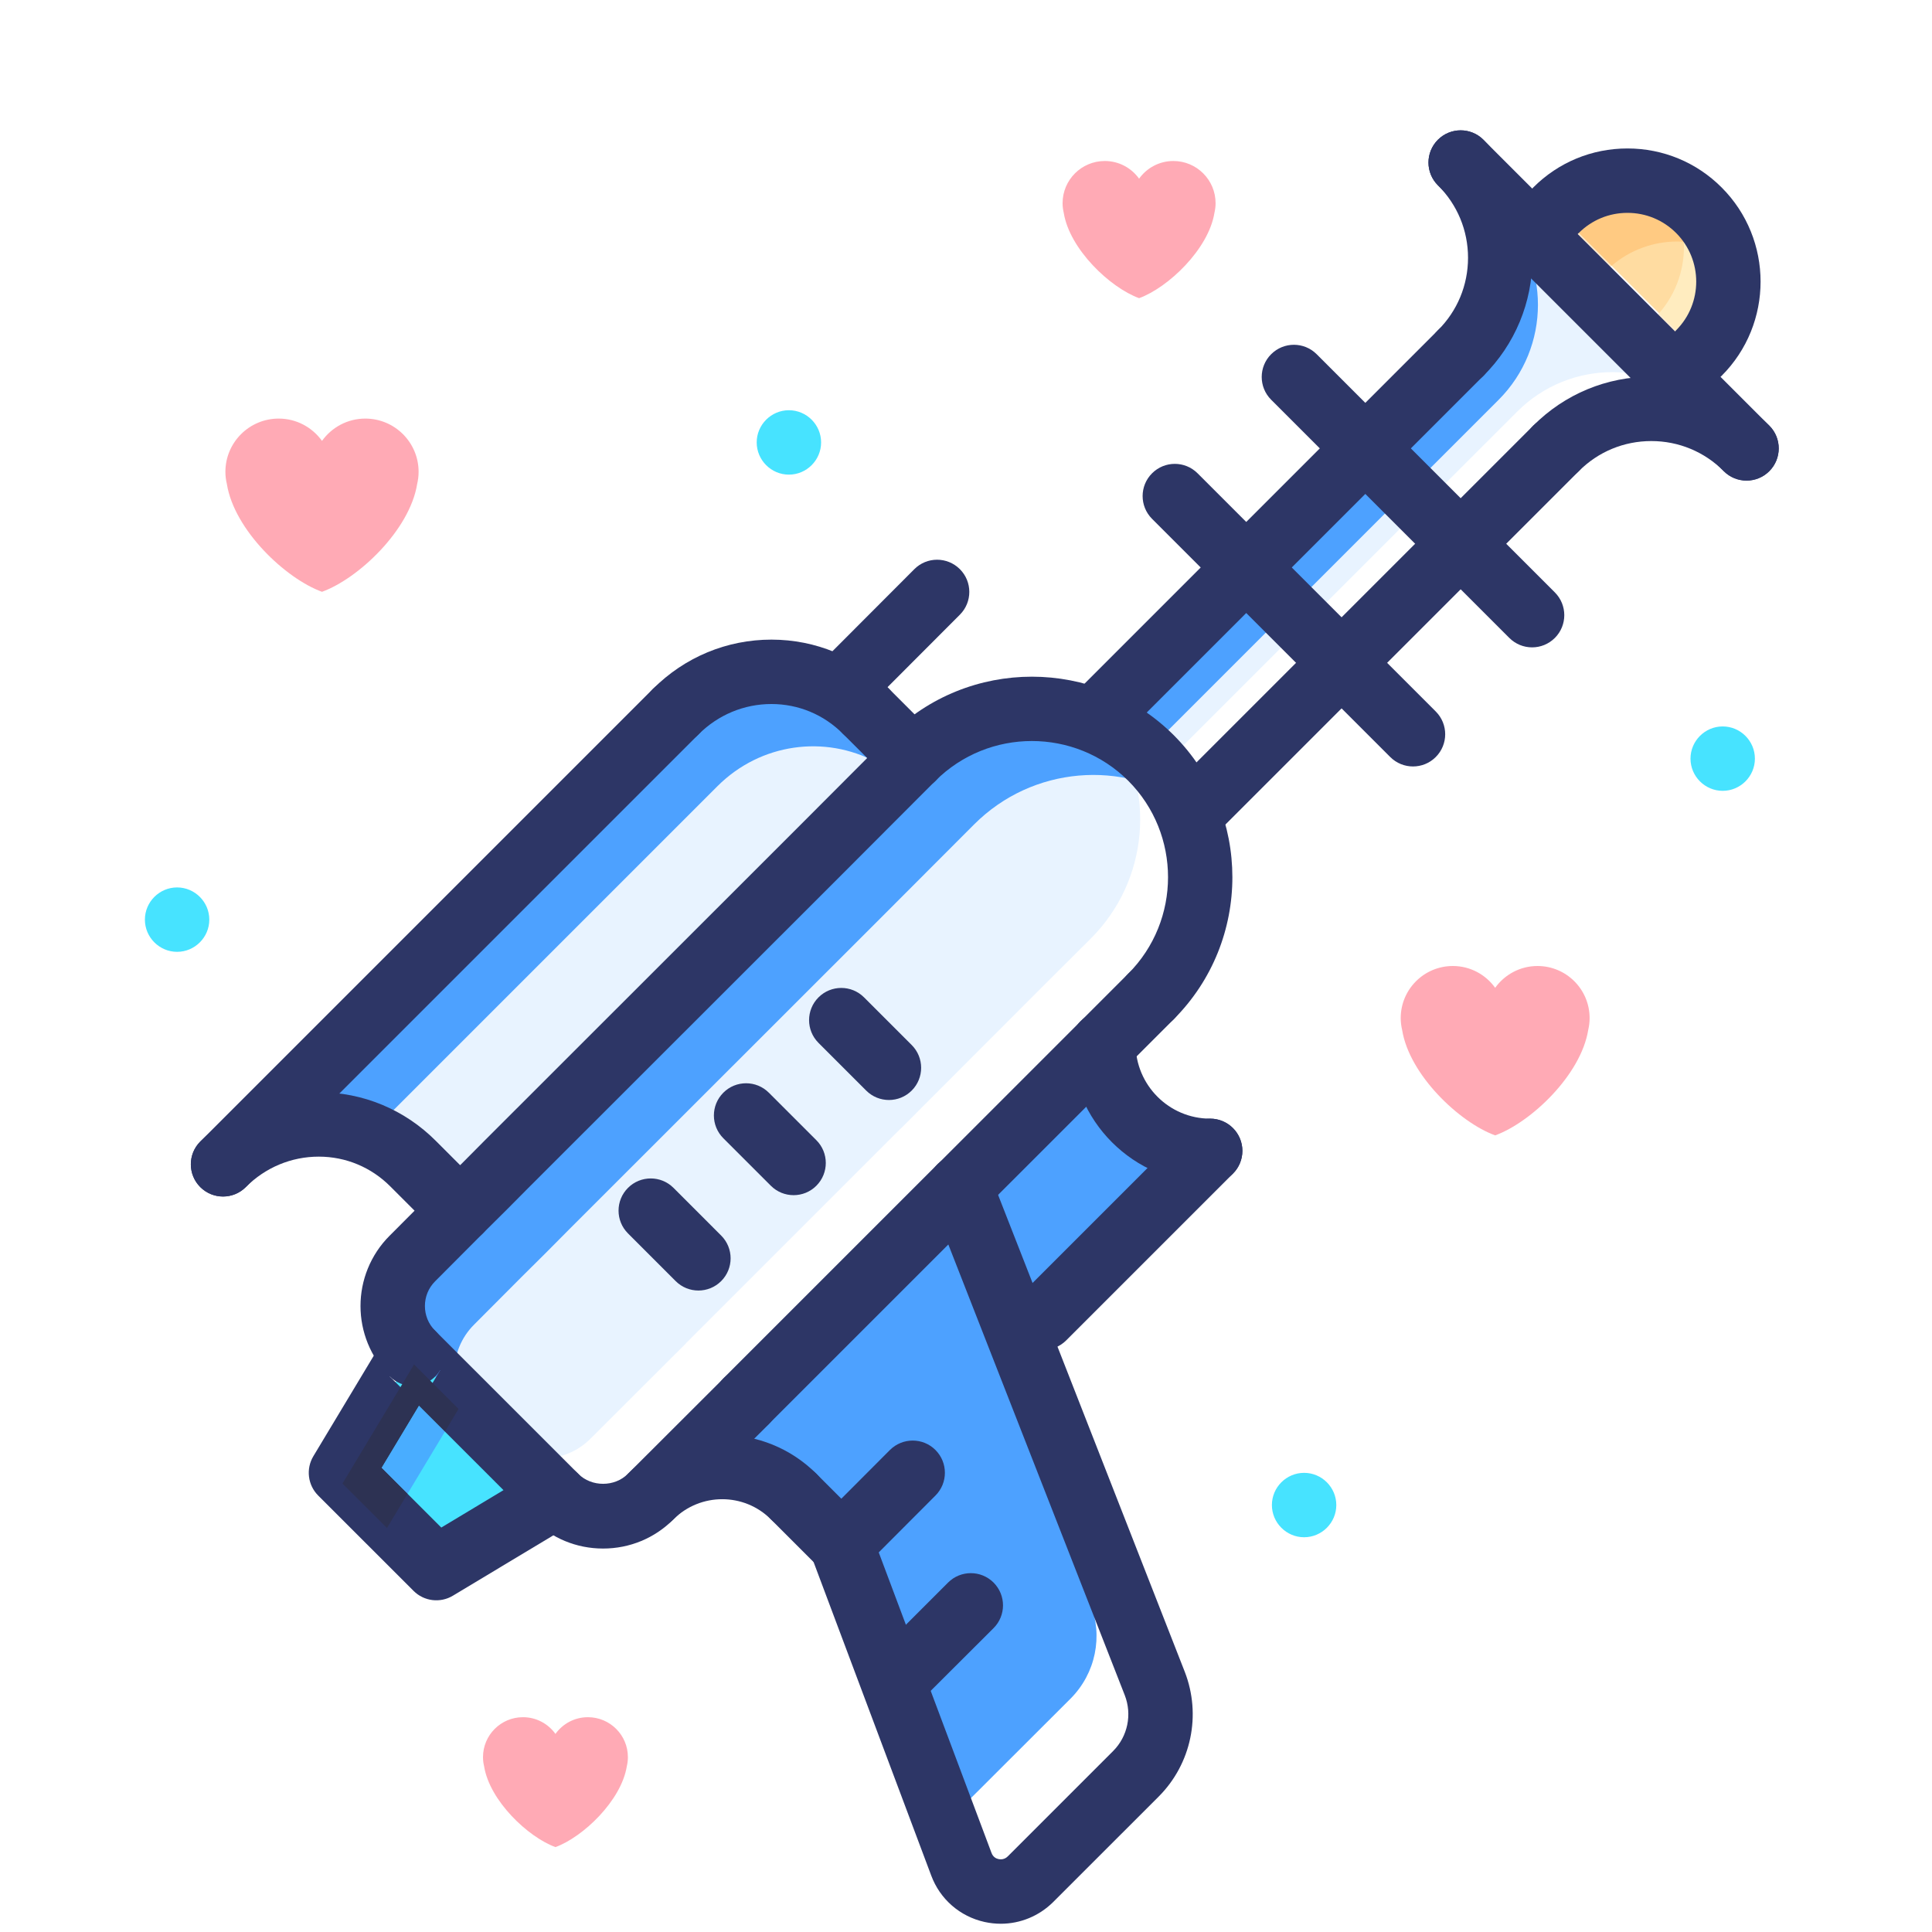 <?xml version="1.0" encoding="UTF-8"?>
<svg width="120px" height="120px" viewBox="0 0 120 120" version="1.1" xmlns="http://www.w3.org/2000/svg" xmlns:xlink="http://www.w3.org/1999/xlink">
    <!-- Generator: Sketch 44.1 (41455) - http://www.bohemiancoding.com/sketch -->
    <title>hireing-culture-02</title>
    <desc>Created with Sketch.</desc>
    <defs></defs>
    <g id="Page" stroke="none" stroke-width="1" fill="none" fill-rule="evenodd">
        <g id="hireing" transform="translate(-660, -1079)">
            <g id="block" transform="translate(0, 860)">
                <rect id="bg" fill="#FFFFFF" x="0" y="0" width="1440" height="848"></rect>
                <g id="r1" transform="translate(135, 219)">
                    <g id="2" transform="translate(410, 0)">
                        <g id="hireing-culture-02" transform="translate(124, 8)">
                            <g id="Plasma-gun">
                                <g id="Page-1">
                                    <g id="Group-122">
                                        <path d="M96.52,5.057 C98.968,7.505 98.968,11.481 96.52,13.929 L87.647,5.057 C90.096,2.608 94.072,2.608 96.52,5.057" id="Fill-2" fill="#FFDCA1"></path>
                                        <path d="M88.338,5.747 C88.217,5.851 88.099,5.96 87.985,6.075 L90.747,8.837 C90.862,8.722 90.979,8.613 91.1,8.509 L88.338,5.747" id="Fill-4" fill="#FFEBCE"></path>
                                        <path d="M92.421,4.238 C90.965,4.238 89.51,4.741 88.338,5.747 L91.1,8.509 C92.272,7.503 93.728,7 95.183,7 C95.318,7 95.452,7.004 95.586,7.013 C95.549,6.265 95.378,5.522 95.073,4.824 C94.235,4.433 93.328,4.238 92.421,4.238 M97.131,6.366 C97.415,6.75 97.65,7.16 97.836,7.586 C97.897,7.615 97.958,7.644 98.019,7.675 C97.783,7.213 97.488,6.771 97.131,6.366" id="Fill-6" fill="#FFCA82"></path>
                                        <path d="M81.725,2.095 C85,5.359 85,10.664 81.725,13.929 L75.803,19.851 L68.406,27.248 L59.533,36.121 L62.494,39.082 L65.455,42.043 L66.93,40.567 L74.328,33.17 L81.725,25.773 L87.647,19.851 C90.911,16.576 96.216,16.576 99.481,19.851 L81.725,2.095 Z" id="Fill-8" fill="#E8F3FF"></path>
                                        <path d="M84.068,16.848 L78.146,22.77 L61.876,39.039 L59.114,36.278 L67.986,27.404 L75.384,20.008 L81.306,14.085 C84.581,10.82 84.581,5.516 81.306,2.252 L84.068,5.013 C87.343,8.278 87.343,13.584 84.068,16.848" id="Fill-10" fill="#4DA1FF"></path>
                                        <path d="M66.167,63.481 L55.809,73.839 L54.396,75.252 L50.671,65.71 L59.533,56.837 C59.533,60.51 62.495,63.481 66.167,63.481" id="Fill-12" fill="#4DA1FF"></path>
                                        <path d="M43.253,87.912 L40.292,84.951 C37.844,82.503 33.878,82.503 31.419,84.951 L37.341,79.039 L37.352,79.019 L50.65,65.72 L62.725,96.565 C63.478,98.501 63.028,100.698 61.553,102.173 L55.003,108.723 C53.653,110.062 51.372,109.57 50.713,107.792 L43.253,87.912 Z" id="Fill-14" fill="#4DA1FF"></path>
                                        <path d="M62.222,102.215 L55.327,109.1 C53.915,110.512 51.508,109.989 50.818,108.127 L49.656,105.009 C49.991,104.873 50.326,104.663 50.608,104.381 L57.503,97.496 C59.052,95.937 59.523,93.625 58.727,91.595 L58.34,90.612 L60.747,89.398 L63.457,96.314 C64.241,98.354 63.771,100.656 62.222,102.215" id="Fill-16" fill="#FFFFFF"></path>
                                        <path d="M62.494,39.082 C66.575,43.173 66.575,49.796 62.494,53.887 L59.533,56.838 L50.671,65.71 L50.65,65.721 L37.351,79.019 L37.341,79.04 L31.419,84.952 C29.787,86.595 27.129,86.595 25.497,84.952 L16.625,76.079 C14.982,74.447 14.982,71.789 16.625,70.157 L19.575,67.196 L21.061,65.721 L22.536,64.235 L41.861,44.921 L47.689,39.082 C51.78,35.001 58.403,35.001 62.494,39.082" id="Fill-18" fill="#E8F3FF"></path>
                                        <path d="M64.804,41.949 C60.734,39.166 55.136,39.584 51.516,43.194 L45.688,49.032 L26.363,68.347 L24.888,69.833 L23.402,71.308 L20.452,74.269 C18.809,75.901 18.809,78.559 20.452,80.191 L17.689,77.429 C16.047,75.797 16.047,73.139 17.689,71.507 L20.64,68.546 L22.126,67.071 L23.601,65.585 L42.926,46.271 L48.754,40.432 C52.845,36.351 59.468,36.351 63.559,40.432 C64.03,40.903 64.448,41.415 64.804,41.949" id="Fill-20" fill="#4DA1FF"></path>
                                        <path d="M99.826,20.333 C96.561,17.058 91.257,17.058 87.993,20.333 L82.07,26.255 L74.674,33.652 L67.276,41.05 L65.8,42.525 L63.038,39.763 L79.308,23.493 L85.231,17.571 C88.495,14.296 93.799,14.296 97.064,17.571 L99.826,20.333 Z" id="Fill-22" fill="#FFFFFF"></path>
                                        <path d="M98.349,9.789 C98.278,11.295 97.668,12.78 96.52,13.928 L94.048,11.457 C93.956,11.563 93.859,11.667 93.757,11.768 L96.52,14.53 C97.822,13.229 98.431,11.495 98.349,9.789" id="Fill-24" fill="#FFEDD0"></path>
                                        <path d="M94.919,4.497 C94.974,4.605 95.025,4.714 95.073,4.824 C95.719,5.125 96.324,5.542 96.857,6.075 C96.952,6.17 97.043,6.267 97.131,6.367 C96.947,6.119 96.744,5.882 96.52,5.658 C96.038,5.177 95.494,4.79 94.919,4.497 M95.586,7.013 C95.666,8.591 95.153,10.194 94.048,11.458 L96.52,13.929 C97.668,12.78 98.278,11.295 98.349,9.79 C98.312,9.037 98.141,8.29 97.836,7.587 C97.122,7.254 96.358,7.063 95.586,7.013" id="Fill-26" fill="#FFECBF"></path>
                                        <path d="M95.073,4.824 C95.377,5.522 95.548,6.265 95.586,7.013 C96.357,7.062 97.121,7.254 97.835,7.587 C97.65,7.16 97.415,6.751 97.13,6.366 C97.043,6.267 96.952,6.169 96.857,6.075 C96.324,5.542 95.719,5.125 95.073,4.824" id="Fill-28" fill="#FFE1AA"></path>
                                        <path d="M61.521,53.05 L58.56,56.001 L49.698,64.873 L49.677,64.884 L36.378,78.182 L36.368,78.203 L30.446,84.114 C28.814,85.757 26.156,85.757 24.524,84.114 L21.762,81.352 C23.394,82.995 26.052,82.995 27.684,81.352 L33.606,75.44 L33.616,75.42 L46.915,62.121 L46.935,62.111 L55.798,53.238 L58.759,50.288 C62.368,46.667 62.787,41.07 60.004,37 C60.538,37.355 61.05,37.774 61.521,38.245 C65.602,42.336 65.602,48.959 61.521,53.05" id="Fill-30" fill="#FFFFFF"></path>
                                        <path d="M47.689,39.082 L41.861,44.92 L22.536,64.235 L21.061,65.721 L19.575,67.196 L16.656,64.277 C13.391,61.002 8.129,61.044 4.854,64.319 L32.968,36.205 C36.242,32.93 41.505,32.888 44.77,36.163 L47.689,39.082 Z" id="Fill-32" fill="#E8F3FF"></path>
                                        <path d="M45.662,39.082 L45.411,39.333 C42.251,37.638 38.244,38.151 35.565,40.829 L13.237,63.157 C10.004,61.065 5.673,61.473 2.827,64.319 L30.941,36.205 C34.215,32.93 39.478,32.888 42.743,36.163 L45.662,39.082 Z" id="Fill-34" fill="#4DA1FF"></path>
                                        <polygon id="Fill-36" fill="#47E3FF" points="25.497 84.951 18.1 89.398 12.178 83.475 16.625 76.079"></polygon>
                                        <path d="M32.968,38.205 C32.456,38.205 31.945,38.01 31.554,37.62 C30.773,36.838 30.773,35.572 31.554,34.791 C33.529,32.815 36.143,31.728 38.913,31.728 L38.922,31.728 C41.666,31.73 44.245,32.804 46.187,34.751 C46.966,35.534 46.964,36.8 46.182,37.58 C45.4,38.359 44.133,38.357 43.353,37.575 C42.167,36.385 40.593,35.729 38.919,35.728 L38.914,35.728 C37.211,35.728 35.602,36.399 34.382,37.619 C33.991,38.01 33.48,38.205 32.968,38.205" id="Fill-38" fill="#2D3666"></path>
                                        <path d="M19.575,69.195 C19.063,69.195 18.552,69 18.161,68.609 L15.242,65.69 C14.054,64.499 12.478,63.842 10.804,63.841 L10.8,63.841 C9.096,63.841 7.487,64.512 6.267,65.732 C5.486,66.513 4.221,66.513 3.439,65.732 C2.658,64.951 2.658,63.684 3.439,62.904 C5.415,60.928 8.029,59.841 10.8,59.841 L10.808,59.841 C13.552,59.843 16.131,60.917 18.072,62.864 L20.989,65.781 C21.77,66.562 21.77,67.828 20.989,68.609 C20.598,69 20.087,69.195 19.575,69.195" id="Fill-40" fill="#2D3666"></path>
                                        <path d="M4.854,66.318 C4.341,66.318 3.83,66.123 3.439,65.732 C2.659,64.951 2.659,63.685 3.439,62.904 L31.553,34.79 C32.334,34.009 33.6,34.009 34.382,34.79 C35.163,35.571 35.163,36.838 34.382,37.618 L6.268,65.732 C5.877,66.123 5.365,66.318 4.854,66.318" id="Fill-42" fill="#2D3666"></path>
                                        <path d="M43.295,36.688 C42.783,36.688 42.273,36.492 41.882,36.103 C41.101,35.322 41.099,34.056 41.88,33.275 L47.791,27.352 C48.57,26.57 49.836,26.57 50.619,27.351 C51.4,28.131 51.402,29.396 50.621,30.178 L44.71,36.1 C44.319,36.492 43.808,36.688 43.295,36.688" id="Fill-44" fill="#2D3666"></path>
                                        <path d="M81.725,15.929 C81.212,15.929 80.699,15.733 80.308,15.341 C79.529,14.558 79.531,13.292 80.313,12.512 C81.518,11.312 82.181,9.714 82.182,8.012 C82.182,6.311 81.518,4.713 80.313,3.512 C79.531,2.732 79.529,1.466 80.308,0.683 C81.089,-0.099 82.354,-0.101 83.137,0.679 C85.1,2.636 86.182,5.241 86.182,8.013 C86.181,10.785 85.1,13.389 83.137,15.346 C82.746,15.735 82.236,15.929 81.725,15.929" id="Fill-46" fill="#2D3666"></path>
                                        <path d="M59.533,38.121 C59.021,38.121 58.51,37.926 58.119,37.535 C57.338,36.754 57.338,35.488 58.119,34.707 L80.31,12.515 C81.092,11.733 82.357,11.733 83.138,12.515 C83.92,13.295 83.92,14.562 83.138,15.343 L60.947,37.535 C60.556,37.926 60.045,38.121 59.533,38.121" id="Fill-48" fill="#2D3666"></path>
                                        <path d="M65.455,44.043 C64.943,44.043 64.432,43.848 64.041,43.457 C63.26,42.676 63.26,41.41 64.041,40.629 L86.233,18.437 C87.015,17.656 88.28,17.656 89.061,18.437 C89.843,19.218 89.843,20.484 89.061,21.266 L66.869,43.457 C66.478,43.848 65.967,44.043 65.455,44.043" id="Fill-50" fill="#2D3666"></path>
                                        <path d="M87.647,21.851 C87.136,21.851 86.626,21.657 86.236,21.268 C85.454,20.488 85.451,19.222 86.231,18.439 C88.188,16.476 90.791,15.395 93.562,15.395 C96.335,15.394 98.939,16.476 100.897,18.439 C101.677,19.221 101.674,20.488 100.892,21.268 C100.111,22.047 98.844,22.045 98.064,21.263 C96.864,20.058 95.264,19.394 93.564,19.395 C91.862,19.395 90.264,20.059 89.064,21.263 C88.674,21.655 88.16,21.851 87.647,21.851" id="Fill-52" fill="#2D3666"></path>
                                        <path d="M78.764,39.606 C78.252,39.606 77.741,39.411 77.35,39.02 L62.556,24.226 C61.775,23.444 61.775,22.178 62.556,21.398 C63.337,20.616 64.603,20.616 65.384,21.398 L80.178,36.192 C80.959,36.973 80.959,38.239 80.178,39.02 C79.787,39.411 79.276,39.606 78.764,39.606" id="Fill-54" fill="#2D3666"></path>
                                        <path d="M86.161,32.209 C85.649,32.209 85.138,32.014 84.747,31.623 L69.953,16.828 C69.172,16.047 69.172,14.781 69.953,14.001 C70.734,13.22 72,13.22 72.781,14.001 L87.575,28.796 C88.356,29.576 88.356,30.843 87.575,31.623 C87.184,32.014 86.673,32.209 86.161,32.209" id="Fill-56" fill="#2D3666"></path>
                                        <path d="M99.481,21.851 C98.969,21.851 98.457,21.656 98.067,21.265 L80.311,3.509 C79.529,2.728 79.529,1.462 80.311,0.681 C81.091,-0.1 82.358,-0.1 83.138,0.681 L100.894,18.437 C101.675,19.218 101.675,20.484 100.894,21.265 C100.504,21.656 99.993,21.851 99.481,21.851" id="Fill-58" fill="#2D3666"></path>
                                        <path d="M37.352,81.019 C36.84,81.019 36.329,80.824 35.938,80.433 C35.157,79.652 35.157,78.386 35.938,77.605 L49.237,64.307 C49.276,64.268 49.316,64.231 49.358,64.195 L61.082,52.471 C61.865,51.69 63.131,51.693 63.912,52.476 C64.691,53.258 64.689,54.524 63.907,55.304 L52.086,67.123 C52.047,67.164 52.005,67.202 51.963,67.237 L38.766,80.433 C38.375,80.824 37.864,81.019 37.352,81.019" id="Fill-60" fill="#2D3666"></path>
                                        <path d="M28.458,88.183 C26.801,88.183 25.246,87.537 24.078,86.361 C23.3,85.578 23.304,84.311 24.088,83.533 C24.87,82.753 26.138,82.757 26.916,83.542 C27.738,84.369 29.178,84.369 30,83.542 L35.887,77.665 C36.479,77.039 37.433,76.838 38.24,77.241 C39.229,77.735 39.635,78.925 39.141,79.913 C39.044,80.106 38.906,80.304 38.754,80.455 L32.832,86.367 C31.67,87.537 30.115,88.183 28.458,88.183" id="Fill-62" fill="#2D3666"></path>
                                        <path d="M46.273,37.669 L40.445,43.508 L40.447,43.506 L21.122,62.821 L21.117,62.826 L19.641,64.312 L19.651,64.301 L18.165,65.777 L18.158,65.784 L15.207,68.746 L15.214,68.738 C14.003,69.94 13.39,71.539 13.392,73.118 C13.39,74.697 14.003,76.296 15.214,77.498 C15.998,78.277 17.265,78.272 18.043,77.489 C18.821,76.705 18.818,75.439 18.034,74.66 C17.602,74.23 17.394,73.684 17.392,73.118 C17.394,72.553 17.602,72.006 18.034,71.576 L18.041,71.569 L20.992,68.608 L20.984,68.615 L22.47,67.14 L22.48,67.13 L23.955,65.644 L23.95,65.65 L43.275,46.335 L43.276,46.334 L49.104,40.495 C49.884,39.714 49.883,38.447 49.101,37.667 C48.32,36.887 47.053,36.888 46.273,37.669 L46.273,37.669" id="Fill-64" fill="#2D3666"></path>
                                        <path d="M62.494,55.887 C61.983,55.887 61.472,55.692 61.082,55.303 C60.3,54.523 60.298,53.257 61.078,52.475 C64.372,49.172 64.372,43.798 61.078,40.495 C57.777,37.204 52.404,37.202 49.101,40.498 C48.321,41.278 47.054,41.276 46.273,40.495 C45.493,39.713 45.495,38.447 46.277,37.666 C51.137,32.818 59.047,32.818 63.906,37.666 C68.758,42.531 68.758,50.439 63.91,55.3 C63.519,55.691 63.007,55.887 62.494,55.887" id="Fill-66" fill="#2D3666"></path>
                                        <path d="M47.69,41.082 C47.178,41.082 46.666,40.887 46.276,40.497 L43.355,37.577 C42.575,36.796 42.575,35.53 43.355,34.749 C44.136,33.967 45.403,33.968 46.184,34.748 L49.103,37.667 C49.885,38.449 49.885,39.715 49.103,40.496 C48.712,40.887 48.202,41.082 47.69,41.082" id="Fill-68" fill="#2D3666"></path>
                                        <path d="M66.167,65.481 C61.406,65.481 57.533,61.603 57.533,56.837 C57.533,55.732 58.429,54.837 59.533,54.837 C60.638,54.837 61.533,55.732 61.533,56.837 C61.533,59.398 63.612,61.481 66.167,61.481 C67.271,61.481 68.167,62.377 68.167,63.481 C68.167,64.585 67.271,65.481 66.167,65.481" id="Fill-70" fill="#2D3666"></path>
                                        <path d="M55.809,75.84 C55.297,75.84 54.786,75.645 54.395,75.254 C53.614,74.473 53.614,73.207 54.395,72.426 L64.753,62.068 C65.535,61.286 66.8,61.286 67.581,62.068 C68.363,62.849 68.363,64.114 67.581,64.896 L57.223,75.254 C56.832,75.645 56.321,75.84 55.809,75.84" id="Fill-72" fill="#2D3666"></path>
                                        <path d="M34.38,72.157 C33.868,72.157 33.357,71.962 32.966,71.571 L30.005,68.609 C29.224,67.828 29.224,66.561 30.005,65.781 C30.786,65 32.052,65 32.833,65.781 L35.794,68.743 C36.575,69.524 36.575,70.791 35.794,71.571 C35.403,71.962 34.892,72.157 34.38,72.157" id="Fill-74" fill="#2D3666"></path>
                                        <path d="M40.292,66.234 C39.78,66.234 39.269,66.039 38.878,65.648 L35.927,62.698 C35.146,61.918 35.146,60.651 35.927,59.87 C36.706,59.088 37.974,59.088 38.755,59.87 L41.706,62.82 C42.487,63.6 42.487,64.867 41.706,65.648 C41.316,66.039 40.804,66.234 40.292,66.234" id="Fill-76" fill="#2D3666"></path>
                                        <path d="M46.214,60.323 C45.702,60.323 45.191,60.128 44.8,59.737 L41.839,56.776 C41.058,55.995 41.058,54.729 41.839,53.948 C42.62,53.167 43.886,53.167 44.667,53.948 L47.628,56.909 C48.409,57.69 48.409,58.956 47.628,59.737 C47.237,60.128 46.726,60.323 46.214,60.323" id="Fill-78" fill="#2D3666"></path>
                                        <path d="M16.625,76.079 L14.911,75.048 L10.464,82.446 C9.991,83.233 10.115,84.242 10.764,84.891 L16.686,90.812 C17.335,91.462 18.344,91.585 19.13,91.112 L26.528,86.666 C27.054,86.349 27.407,85.805 27.482,85.195 C27.557,84.586 27.346,83.972 26.912,83.537 L18.039,74.665 C17.605,74.231 16.991,74.019 16.381,74.094 C15.771,74.169 15.227,74.522 14.911,75.048 L16.625,76.079 L15.21,77.494 L22.273,84.556 L18.409,86.879 L14.697,83.167 L18.339,77.11 L16.625,76.079 L15.21,77.494 L16.625,76.079" id="Fill-80" fill="#2D3666"></path>
                                        <path d="M96.519,15.929 C96.007,15.929 95.496,15.734 95.106,15.343 C94.325,14.562 94.325,13.296 95.106,12.515 C96.772,10.848 96.772,8.137 95.106,6.471 C94.299,5.664 93.225,5.221 92.084,5.221 C90.942,5.221 89.868,5.664 89.061,6.471 C88.281,7.252 87.014,7.252 86.234,6.471 C85.453,5.69 85.453,4.424 86.234,3.643 C87.794,2.081 89.874,1.221 92.084,1.221 C94.293,1.221 96.373,2.081 97.933,3.643 C101.159,6.868 101.159,12.117 97.933,15.343 C97.543,15.734 97.031,15.929 96.519,15.929" id="Fill-82" fill="#2D3666"></path>
                                        <path d="M53.16,111.487 C52.827,111.487 52.491,111.451 52.158,111.378 C50.624,111.039 49.383,109.959 48.838,108.487 L41.381,88.615 C40.992,87.581 41.515,86.427 42.55,86.04 C43.585,85.651 44.737,86.175 45.125,87.209 L52.585,107.089 C52.681,107.348 52.875,107.439 53.02,107.471 C53.144,107.498 53.384,107.512 53.595,107.303 L60.139,100.759 C61.044,99.853 61.328,98.491 60.86,97.29 L48.788,66.45 C48.386,65.421 48.892,64.26 49.921,63.858 C50.955,63.456 52.111,63.963 52.513,64.991 L64.587,95.836 C65.631,98.518 64.994,101.559 62.968,103.588 L56.417,110.137 C55.533,111.014 54.366,111.487 53.16,111.487" id="Fill-84" fill="#2D3666"></path>
                                        <path d="M31.419,86.951 C30.905,86.951 30.393,86.755 30.002,86.362 C29.223,85.579 29.225,84.313 30.008,83.534 C33.24,80.316 38.487,80.318 41.706,83.537 C42.487,84.318 42.487,85.584 41.706,86.365 C40.925,87.146 39.659,87.146 38.878,86.365 C37.215,84.703 34.503,84.702 32.83,86.368 C32.44,86.757 31.93,86.951 31.419,86.951" id="Fill-86" fill="#2D3666"></path>
                                        <path d="M43.253,89.912 C42.741,89.912 42.23,89.717 41.839,89.326 L38.878,86.365 C38.097,85.584 38.097,84.318 38.878,83.537 C39.659,82.756 40.925,82.756 41.706,83.537 L44.667,86.498 C45.448,87.279 45.448,88.545 44.667,89.326 C44.276,89.717 43.765,89.912 43.253,89.912" id="Fill-88" fill="#2D3666"></path>
                                        <path d="M43.27,89.903 C42.52,89.903 41.8,89.485 41.458,88.767 C41.056,87.925 41.288,86.949 41.968,86.379 L46.273,82.063 C47.053,81.283 48.319,81.279 49.102,82.06 C49.883,82.841 49.886,84.107 49.105,84.889 L44.69,89.315 C44.528,89.476 44.34,89.609 44.133,89.708 C43.855,89.841 43.559,89.903 43.27,89.903" id="Fill-90" fill="#2D3666"></path>
                                        <path d="M46.58,98.419 C46.057,98.419 45.533,98.215 45.142,97.808 C44.374,97.014 44.396,95.747 45.191,94.981 L45.474,94.708 L49.885,90.297 C50.666,89.516 51.932,89.516 52.713,90.297 C53.494,91.078 53.494,92.345 52.713,93.125 L47.969,97.857 C47.581,98.232 47.08,98.419 46.58,98.419" id="Fill-92" fill="#2D3666"></path>
                                        <polygon id="Fill-94" fill="#49ADFF" points="17.02 79.303 14.697 83.167 16.312 84.782 18.635 80.918"></polygon>
                                        <polygon id="Fill-96" fill="#2D3253" points="16.719 76.748 12.272 84.146 15.035 86.908 16.313 84.782 14.697 83.166 17.02 79.303 18.636 80.918 19.481 79.51"></polygon>
                                        <path d="M98,37.12 C96.9,37.12 96,38.02 96,39.12 C96,40.221 96.9,41.12 98,41.12 C99.1,41.12 100,40.221 100,39.12 C100,38.02 99.1,37.12 98,37.12" id="Fill-98" fill="#47E3FF"></path>
                                        <path d="M72,83.481 C70.9,83.481 70,84.38 70,85.481 C70,86.581 70.9,87.481 72,87.481 C73.1,87.481 74,86.581 74,85.481 C74,84.38 73.1,83.481 72,83.481" id="Fill-100" fill="#47E3FF"></path>
                                        <path d="M40,17.48 C38.9,17.48 38,18.38 38,19.48 C38,20.58 38.9,21.48 40,21.48 C41.1,21.48 42,20.58 42,19.48 C42,18.38 41.1,17.48 40,17.48" id="Fill-102" fill="#47E3FF"></path>
                                        <path d="M2,47.12 C0.9,47.12 0,48.02 0,49.12 C0,50.22 0.9,51.12 2,51.12 C3.1,51.12 4,50.22 4,49.12 C4,48.02 3.1,47.12 2,47.12" id="Fill-104" fill="#47E3FF"></path>
                                        <path d="M17,25.449 C17,27.277 15.518,28.759 13.69,28.759 C12.58,28.759 11.601,28.211 11,27.374 C10.399,28.211 9.42,28.759 8.31,28.759 C6.482,28.759 5,27.277 5,25.449 C5,25.19 5.033,24.938 5.089,24.697 C5.549,21.841 8.724,18.827 11,18 C13.275,18.827 16.451,21.841 16.909,24.696 C16.967,24.938 17,25.19 17,25.449" id="path22" fill-opacity="0.5" fill="#FF566D" fill-rule="nonzero" transform="translate(11, 23.379) rotate(-180) translate(-11, -23.379) "></path>
                                        <path d="M66.503,7.898 C66.503,9.346 65.329,10.52 63.881,10.52 C63.002,10.52 62.227,10.086 61.751,9.423 C61.276,10.086 60.5,10.52 59.621,10.52 C58.174,10.52 57,9.346 57,7.898 C57,7.694 57.026,7.494 57.071,7.303 C57.435,5.041 59.949,2.655 61.751,2 C63.553,2.655 66.068,5.041 66.431,7.302 C66.477,7.494 66.503,7.694 66.503,7.898" id="path22" fill-opacity="0.5" fill="#FF566D" fill-rule="nonzero" transform="translate(61.751, 6.26) rotate(-180) translate(-61.751, -6.26) "></path>
                                        <path d="M89.733,59.283 C89.733,61.071 88.284,62.52 86.496,62.52 C85.411,62.52 84.454,61.984 83.867,61.166 C83.279,61.984 82.321,62.52 81.237,62.52 C79.449,62.52 78,61.071 78,59.283 C78,59.03 78.032,58.784 78.087,58.548 C78.537,55.755 81.641,52.809 83.867,52 C86.091,52.809 89.197,55.755 89.645,58.547 C89.701,58.784 89.733,59.03 89.733,59.283" id="path22" fill-opacity="0.5" fill="#FF566D" fill-rule="nonzero" transform="translate(83.867, 57.26) rotate(-180) translate(-83.867, -57.26) "></path>
                                        <path d="M30,104.244 C30,105.615 28.888,106.726 27.517,106.726 C26.685,106.726 25.95,106.316 25.5,105.688 C25.05,106.316 24.315,106.726 23.483,106.726 C22.112,106.726 21,105.615 21,104.244 C21,104.05 21.024,103.861 21.067,103.68 C21.412,101.538 23.793,99.278 25.5,98.657 C27.207,99.278 29.589,101.538 29.932,103.679 C29.976,103.861 30,104.05 30,104.244" id="path22" fill-opacity="0.5" fill="#FF566D" fill-rule="nonzero" transform="translate(25.5, 102.692) rotate(-180) translate(-25.5, -102.692) "></path>
                                    </g>
                                </g>
                            </g>
                        </g>
                    </g>
                </g>
            </g>
        </g>
    </g>
</svg>
